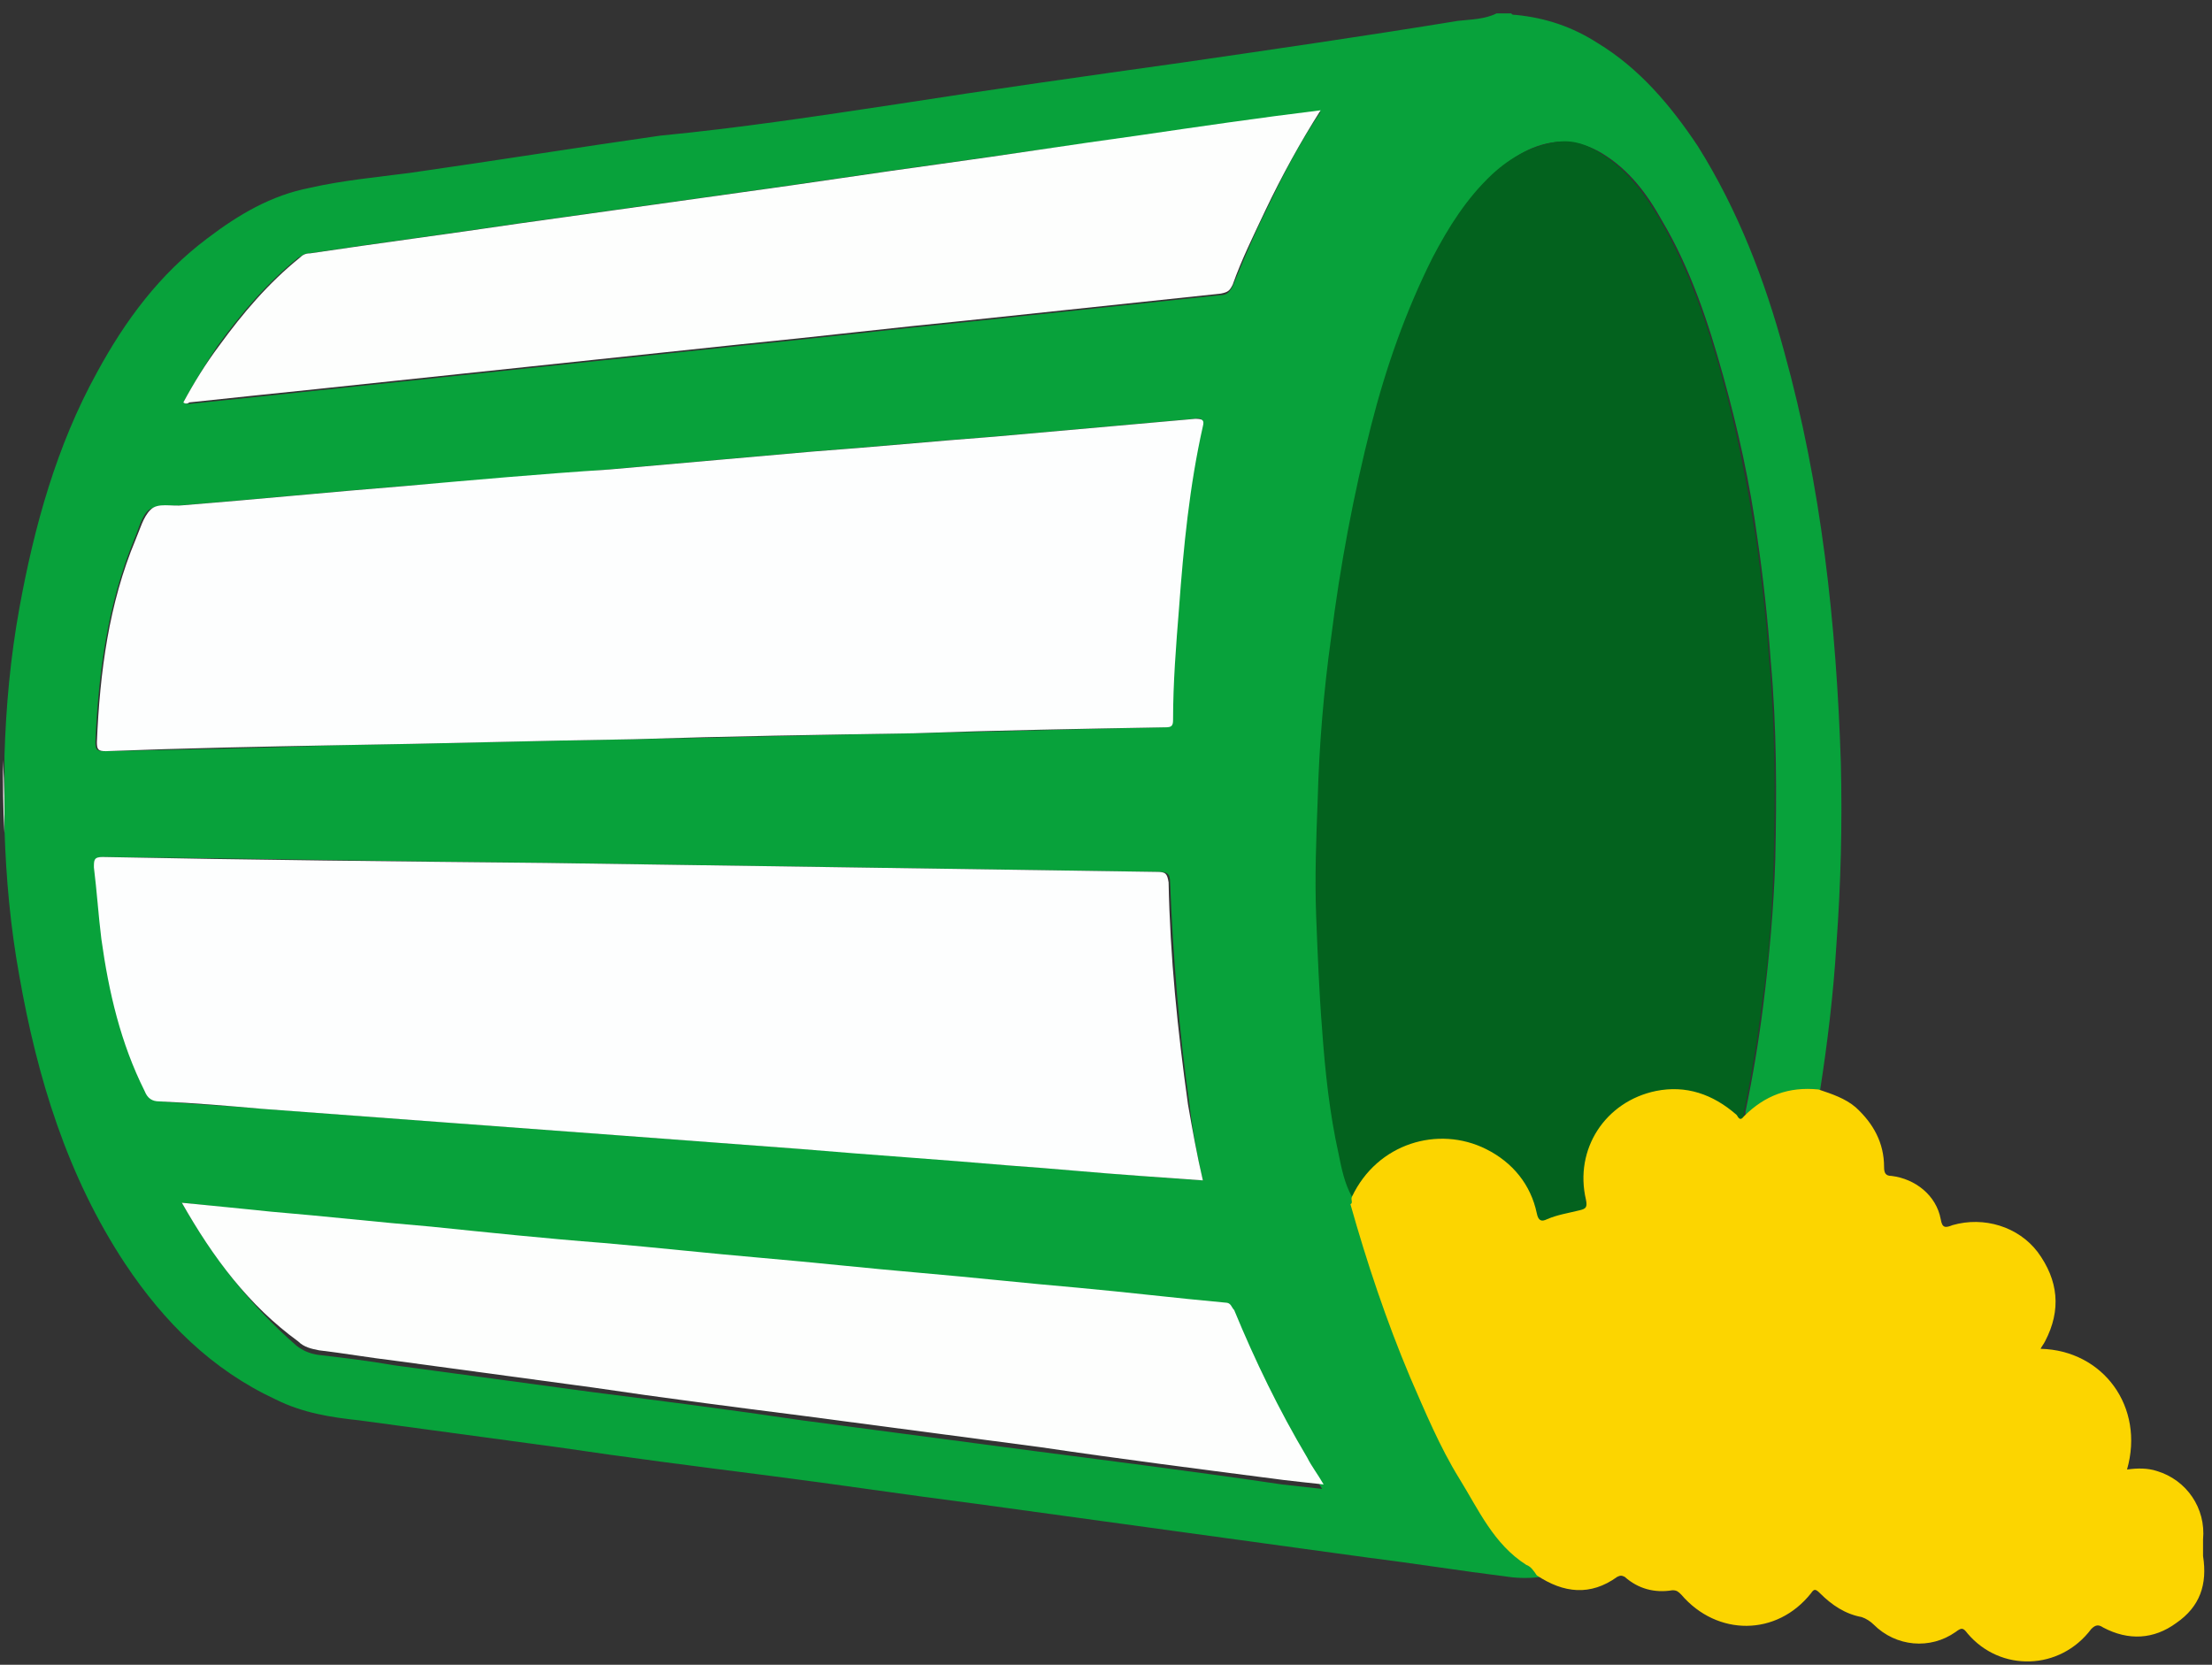 <?xml version="1.0" encoding="utf-8"?>
<!-- Generator: Adobe Illustrator 28.1.0, SVG Export Plug-In . SVG Version: 6.00 Build 0)  -->
<svg version="1.1" id="Layer_1" xmlns="http://www.w3.org/2000/svg" xmlns:xlink="http://www.w3.org/1999/xlink" x="0px" y="0px"
	 viewBox="0 0 148.4 111.7" style="enable-background:new 0 0 148.4 111.7;" xml:space="preserve">
<rect x="0" y="0" width="148.4" height="111.7" fill="#333333" stroke="none"/>
<style type="text/css">
	.st0{fill:#08A23B;}
	.st1{fill:#FDFEFD;}
	.st2{fill:#03621E;}
	.st3{fill:#FCD500;}
	.st4{fill:#FDFEFE;}
</style>
<g id="argDuh.tif">
	<g>
		<g>
			<path class="st0" d="M100.4,0.9c0.3,0,0.6,0,1,0c0,0.1,0.2,0.1,0.3,0.1c2,0.2,3.8,0.8,5.5,1.9c2.8,1.7,4.9,4.2,6.7,6.9
				c2.7,4.3,4.5,9,5.8,13.8c2.5,9,3.5,18.3,3.8,27.6c0.1,4.1,0,8.1-0.3,12.2c-0.2,3.3-0.6,6.6-1.1,9.8c-1.9-0.2-3.6,0.3-5,1.8
				c0-0.1,0-0.2,0-0.4c0.5-2.4,0.9-4.8,1.2-7.2c0.4-3.2,0.7-6.5,0.8-9.7c0.1-4.4,0.1-8.9-0.3-13.3c-0.2-2.8-0.5-5.6-0.9-8.3
				c-0.5-3.7-1.3-7.3-2.3-10.9s-2.2-7.2-4.1-10.4c-1-1.8-2.2-3.4-4-4.5c-0.8-0.5-1.8-0.8-2.8-0.8c-1.8,0.1-3.2,1-4.5,2.2
				c-1.7,1.6-3,3.5-4,5.6c-1.8,3.6-3.1,7.3-4.1,11.2c-1.3,4.7-2.1,9.5-2.7,14.3c-0.5,3.6-0.8,7.3-0.9,10.9c-0.1,2.6-0.2,5.2-0.1,7.8
				c0.1,2.5,0.2,5.1,0.4,7.6c0.2,2.8,0.5,5.6,1.1,8.3c0.2,1,0.4,2,0.9,2.9c-0.1,0.2,0,0.4,0.1,0.6c1.2,3.9,2.5,7.8,4,11.6
				c1,2.3,2,4.7,3.3,6.8c1.3,2.1,2.3,4.4,4.5,5.8c0.3,0.2,0.5,0.5,0.7,0.7c-0.7,0.1-1.5,0.1-2.2,0c-3.2-0.4-6.3-0.9-9.5-1.3
				c-4.4-0.6-8.7-1.2-13.1-1.8c-4.4-0.6-8.7-1.2-13.1-1.8c-4.7-0.6-9.3-1.3-14-1.9s-9.4-1.2-14.1-1.9c-4.4-0.6-8.9-1.2-13.3-1.8
				c-1.9-0.2-3.8-0.5-5.6-1.4c-4.3-2-7.5-5.2-10.1-9.1c-3.9-5.9-5.9-12.5-7.1-19.3c-0.6-3.3-0.9-6.6-1-9.9c0-1.6,0-3.2,0-4.9
				c0.1-3.3,0.4-6.6,1-9.9c1-5.5,2.5-10.9,5.2-15.8c1.9-3.5,4.2-6.6,7.4-9c2.1-1.6,4.3-2.9,6.9-3.4c2.2-0.5,4.4-0.7,6.7-1
				c5.6-0.8,11.2-1.7,16.8-2.5C49.5,8.6,54.8,7.8,60.1,7c6.4-1,12.8-1.9,19.2-2.8c6.2-0.9,12.4-1.8,18.5-2.8
				C98.7,1.3,99.6,1.3,100.4,0.9z M42.5,49.6L42.5,49.6c6.2-0.1,12.5-0.3,18.7-0.4c5.6-0.1,11.3-0.3,16.9-0.4c0.4,0,0.5-0.1,0.5-0.5
				c0-2.5,0.2-5,0.4-7.5c0.3-4.1,0.7-8.2,1.6-12.2c0.1-0.5,0-0.6-0.5-0.5c-4.5,0.4-9,0.8-13.5,1.2c-4.1,0.3-8.2,0.7-12.2,1
				c-4.5,0.4-9,0.8-13.6,1.2c-4.5,0.4-9,0.8-13.6,1.1c-5,0.4-10,0.9-15,1.3c-0.7,0.1-1.6-0.1-2.2,0.3c-0.5,0.4-0.7,1.3-1,2
				c-1.8,4.4-2.4,9-2.6,13.6c0,0.5,0.1,0.6,0.6,0.6c5.2-0.1,10.4-0.2,15.6-0.4C29.3,49.9,35.9,49.7,42.5,49.6z M80.7,79.2
				c-0.4-1.7-0.7-3.4-0.9-5.1c-0.7-4.9-1.1-9.9-1.3-14.9c0-0.6-0.2-0.7-0.8-0.7c-13.7-0.2-27.3-0.4-41-0.6
				c-9.9-0.1-19.8-0.3-29.7-0.4c-0.6,0-0.7,0.2-0.6,0.7c0.1,1.6,0.2,3.2,0.5,4.8c0.5,3.5,1.4,7,2.9,10.2c0.2,0.5,0.5,0.6,1,0.7
				c2.3,0.2,4.6,0.3,6.9,0.5c4,0.3,8,0.6,12.1,0.9c4,0.3,8.1,0.6,12.1,0.9s8,0.6,12,0.9c4.6,0.3,9.2,0.7,13.9,1.1
				c2.9,0.2,5.9,0.5,8.8,0.7C77.9,79,79.2,79.1,80.7,79.2z M12.2,80.7c2.1,3.7,4.6,6.9,7.7,9.6c0.4,0.3,0.8,0.5,1.4,0.6
				c1.7,0.2,3.4,0.4,5.1,0.7c4.4,0.6,8.9,1.2,13.3,1.8c4.7,0.6,9.4,1.2,14.1,1.9c5.3,0.7,10.6,1.4,15.9,2.1
				c5.4,0.7,10.9,1.4,16.3,2.2c0.9,0.1,1.8,0.2,2.7,0.3c-0.4-0.7-0.8-1.2-1.1-1.8c-1.8-3.2-3.5-6.5-4.9-9.9
				c-0.1-0.3-0.2-0.5-0.6-0.5c-3.3-0.3-6.6-0.6-9.9-1c-3.5-0.3-7.1-0.7-10.6-1s-7.1-0.7-10.6-1s-7.1-0.7-10.6-1
				c-3.9-0.4-7.7-0.8-11.6-1.1c-3.6-0.3-7.1-0.7-10.7-1C16.2,81.1,14.3,80.9,12.2,80.7z M12.3,27c0.2,0.1,0.3,0.1,0.4,0.1
				c2.9-0.3,5.8-0.6,8.6-0.9c4.7-0.5,9.5-1,14.2-1.5s9.5-1,14.2-1.5c5.1-0.5,10.1-1.1,15.2-1.6c5.7-0.6,11.3-1.2,17-1.8
				c0.4,0,0.6-0.2,0.8-0.6c0.7-1.7,1.4-3.4,2.2-5c1.1-2.3,2.2-4.5,3.7-6.7c-4.2,0.6-8.2,1.2-12.3,1.7C71.9,9.7,67.4,10.4,63,11
				s-8.9,1.3-13.3,1.9c-5,0.7-10,1.4-15,2.1c-4.7,0.7-9.3,1.3-14,2c-0.3,0-0.5,0.2-0.7,0.3c-2.1,1.7-3.8,3.7-5.4,5.9
				C13.8,24.4,13,25.7,12.3,27z"/>
			<path class="st1" d="M0.2,51C0.2,51,0.3,51,0.2,51c0.1,1.6,0.1,3.2,0.1,4.9l0,0l0,0C0.2,54.2,0.2,52.6,0.2,51z"/>
			<path class="st2" d="M90.7,80.3c-0.5-0.9-0.7-1.9-0.9-2.9c-0.6-2.7-0.9-5.5-1.1-8.3c-0.2-2.5-0.3-5.1-0.4-7.6
				c-0.1-2.6,0-5.2,0.1-7.8c0.1-3.7,0.4-7.3,0.9-10.9c0.6-4.8,1.5-9.6,2.7-14.3c1-3.9,2.3-7.6,4.1-11.2c1.1-2.1,2.3-4,4-5.6
				c1.3-1.2,2.8-2,4.5-2.2c1-0.1,1.9,0.2,2.8,0.8c1.8,1.1,3,2.8,4,4.5c1.9,3.3,3.1,6.8,4.1,10.4s1.7,7.2,2.3,10.9
				c0.4,2.8,0.7,5.5,0.9,8.3c0.4,4.4,0.4,8.9,0.3,13.3c-0.1,3.2-0.3,6.5-0.8,9.7c-0.3,2.4-0.7,4.8-1.2,7.2c0,0.1,0,0.2,0,0.4
				c-0.2,0.4-0.4,0-0.5-0.1c-1.5-1.4-3.3-2-5.4-1.6c-3.4,0.7-5.5,3.9-4.7,7.3c0.1,0.5,0,0.6-0.4,0.7c-0.7,0.2-1.5,0.4-2.2,0.6
				c-0.5,0.2-0.6,0.1-0.7-0.4c-0.5-2-1.6-3.4-3.4-4.3C96.6,75.5,92.5,76.7,90.7,80.3z"/>
			<path class="st3" d="M90.7,80.3c1.7-3.6,5.8-4.8,9-3.2c1.8,0.9,3,2.4,3.4,4.3c0.1,0.5,0.3,0.6,0.7,0.4c0.7-0.3,1.4-0.4,2.2-0.6
				c0.4-0.1,0.5-0.2,0.4-0.7c-0.8-3.4,1.3-6.6,4.7-7.3c2-0.4,3.8,0.2,5.4,1.6c0.1,0.1,0.2,0.5,0.5,0.1c1.4-1.4,3-2,5-1.8
				c0.9,0.3,1.8,0.6,2.5,1.2c1.2,1.1,1.9,2.4,1.9,4c0,0.4,0.1,0.6,0.5,0.6c1.6,0.2,3,1.3,3.3,2.9c0.1,0.6,0.3,0.6,0.8,0.4
				c2.1-0.6,4.4,0.1,5.7,1.8c1.4,1.9,1.6,3.9,0.5,6c-0.1,0.2-0.2,0.3-0.3,0.5c4.2,0.1,7,3.9,5.8,8.1c0.7-0.1,1.4-0.1,2,0.1
				c2,0.6,3.3,2.5,3.1,4.6c0,0.4,0,0.7,0,1.1c0.3,1.9-0.2,3.4-1.8,4.5c-1.5,1.1-3.2,1.2-4.9,0.3c-0.3-0.2-0.5-0.2-0.8,0.1
				c-2.1,2.8-6.1,2.9-8.3,0.3c-0.3-0.4-0.4-0.4-0.8-0.1c-1.7,1.2-4,1-5.5-0.5c-0.2-0.2-0.5-0.4-0.8-0.5c-1.1-0.2-2-0.8-2.8-1.6
				c-0.3-0.3-0.4-0.3-0.6,0c-2.3,2.9-6.3,2.9-8.7,0.1c-0.2-0.2-0.3-0.3-0.6-0.3c-1.2,0.2-2.3-0.1-3.2-0.9c-0.2-0.1-0.3-0.1-0.5,0
				c-1.8,1.3-3.6,1.1-5.4-0.1c-0.2-0.3-0.4-0.6-0.7-0.7c-2.2-1.4-3.2-3.7-4.5-5.8c-1.3-2.1-2.3-4.5-3.3-6.8c-1.6-3.8-2.9-7.7-4-11.6
				C90.8,80.7,90.6,80.5,90.7,80.3z"/>
			<path class="st4" d="M42.5,49.6c-6.6,0.1-13.2,0.3-19.8,0.4c-5.2,0.1-10.4,0.2-15.6,0.4c-0.5,0-0.6-0.1-0.6-0.6
				c0.2-4.7,0.8-9.3,2.6-13.6c0.3-0.7,0.5-1.5,1-2s1.4-0.2,2.2-0.3c5-0.4,10-0.9,15-1.3c4.5-0.4,9-0.8,13.6-1.1
				c4.5-0.4,9-0.8,13.6-1.2c4.1-0.3,8.2-0.7,12.2-1c4.5-0.4,9-0.8,13.5-1.2c0.5,0,0.6,0.1,0.5,0.5c-0.9,4-1.3,8.1-1.6,12.2
				c-0.2,2.5-0.4,5-0.4,7.5c0,0.4-0.1,0.5-0.5,0.5c-5.6,0.1-11.3,0.2-16.9,0.4C55,49.3,48.8,49.4,42.5,49.6L42.5,49.6z"/>
			<path class="st4" d="M80.7,79.2c-1.4-0.1-2.8-0.2-4.2-0.3c-2.9-0.2-5.9-0.5-8.8-0.7c-4.6-0.4-9.2-0.7-13.9-1.1
				c-4-0.3-8-0.6-12-0.9s-8.1-0.6-12.1-0.9s-8-0.6-12.1-0.9c-2.3-0.2-4.6-0.4-6.9-0.5c-0.5,0-0.8-0.2-1-0.7C8.1,70,7.3,66.6,6.8,63
				c-0.2-1.6-0.3-3.2-0.5-4.8c0-0.5,0-0.7,0.6-0.7c9.9,0.2,19.8,0.3,29.7,0.4c13.7,0.2,27.3,0.4,41,0.6c0.6,0,0.7,0.1,0.8,0.7
				c0.1,5,0.6,9.9,1.3,14.9C80,75.8,80.3,77.5,80.7,79.2z"/>
			<path class="st1" d="M12.2,80.7c2.1,0.2,4,0.4,6,0.6c3.6,0.3,7.1,0.7,10.7,1c3.9,0.4,7.7,0.8,11.6,1.1c3.5,0.3,7.1,0.7,10.6,1
				s7.1,0.7,10.6,1s7.1,0.7,10.6,1c3.3,0.3,6.6,0.7,9.9,1c0.4,0,0.4,0.3,0.6,0.5c1.4,3.4,3,6.7,4.9,9.9c0.3,0.6,0.7,1.1,1.1,1.8
				c-1-0.1-1.8-0.2-2.7-0.3c-5.4-0.7-10.9-1.4-16.3-2.2c-5.3-0.7-10.6-1.4-15.9-2.1c-4.7-0.6-9.4-1.2-14.1-1.9
				c-4.4-0.6-8.9-1.2-13.3-1.8c-1.7-0.2-3.4-0.5-5.1-0.7c-0.5-0.1-1-0.2-1.4-0.6C16.7,87.6,14.3,84.4,12.2,80.7z"/>
			<path class="st1" d="M12.3,27c0.7-1.3,1.5-2.6,2.4-3.8c1.6-2.2,3.3-4.2,5.4-5.9c0.2-0.2,0.4-0.3,0.7-0.3c4.7-0.7,9.3-1.3,14-2
				c5-0.7,10-1.4,15-2.1c4.4-0.6,8.9-1.3,13.3-1.9c4.4-0.6,8.8-1.3,13.2-1.9c4.1-0.6,8.2-1.2,12.3-1.7c-1.4,2.2-2.6,4.4-3.7,6.7
				c-0.8,1.7-1.6,3.3-2.2,5c-0.2,0.4-0.3,0.5-0.8,0.6c-5.7,0.6-11.3,1.2-17,1.8c-5.1,0.5-10.1,1.1-15.2,1.6c-4.7,0.5-9.5,1-14.2,1.5
				s-9.5,1-14.2,1.5c-2.9,0.3-5.8,0.6-8.6,0.9C12.6,27.1,12.4,27.1,12.3,27z"/>
		</g>
	</g>
</g>
</svg>

